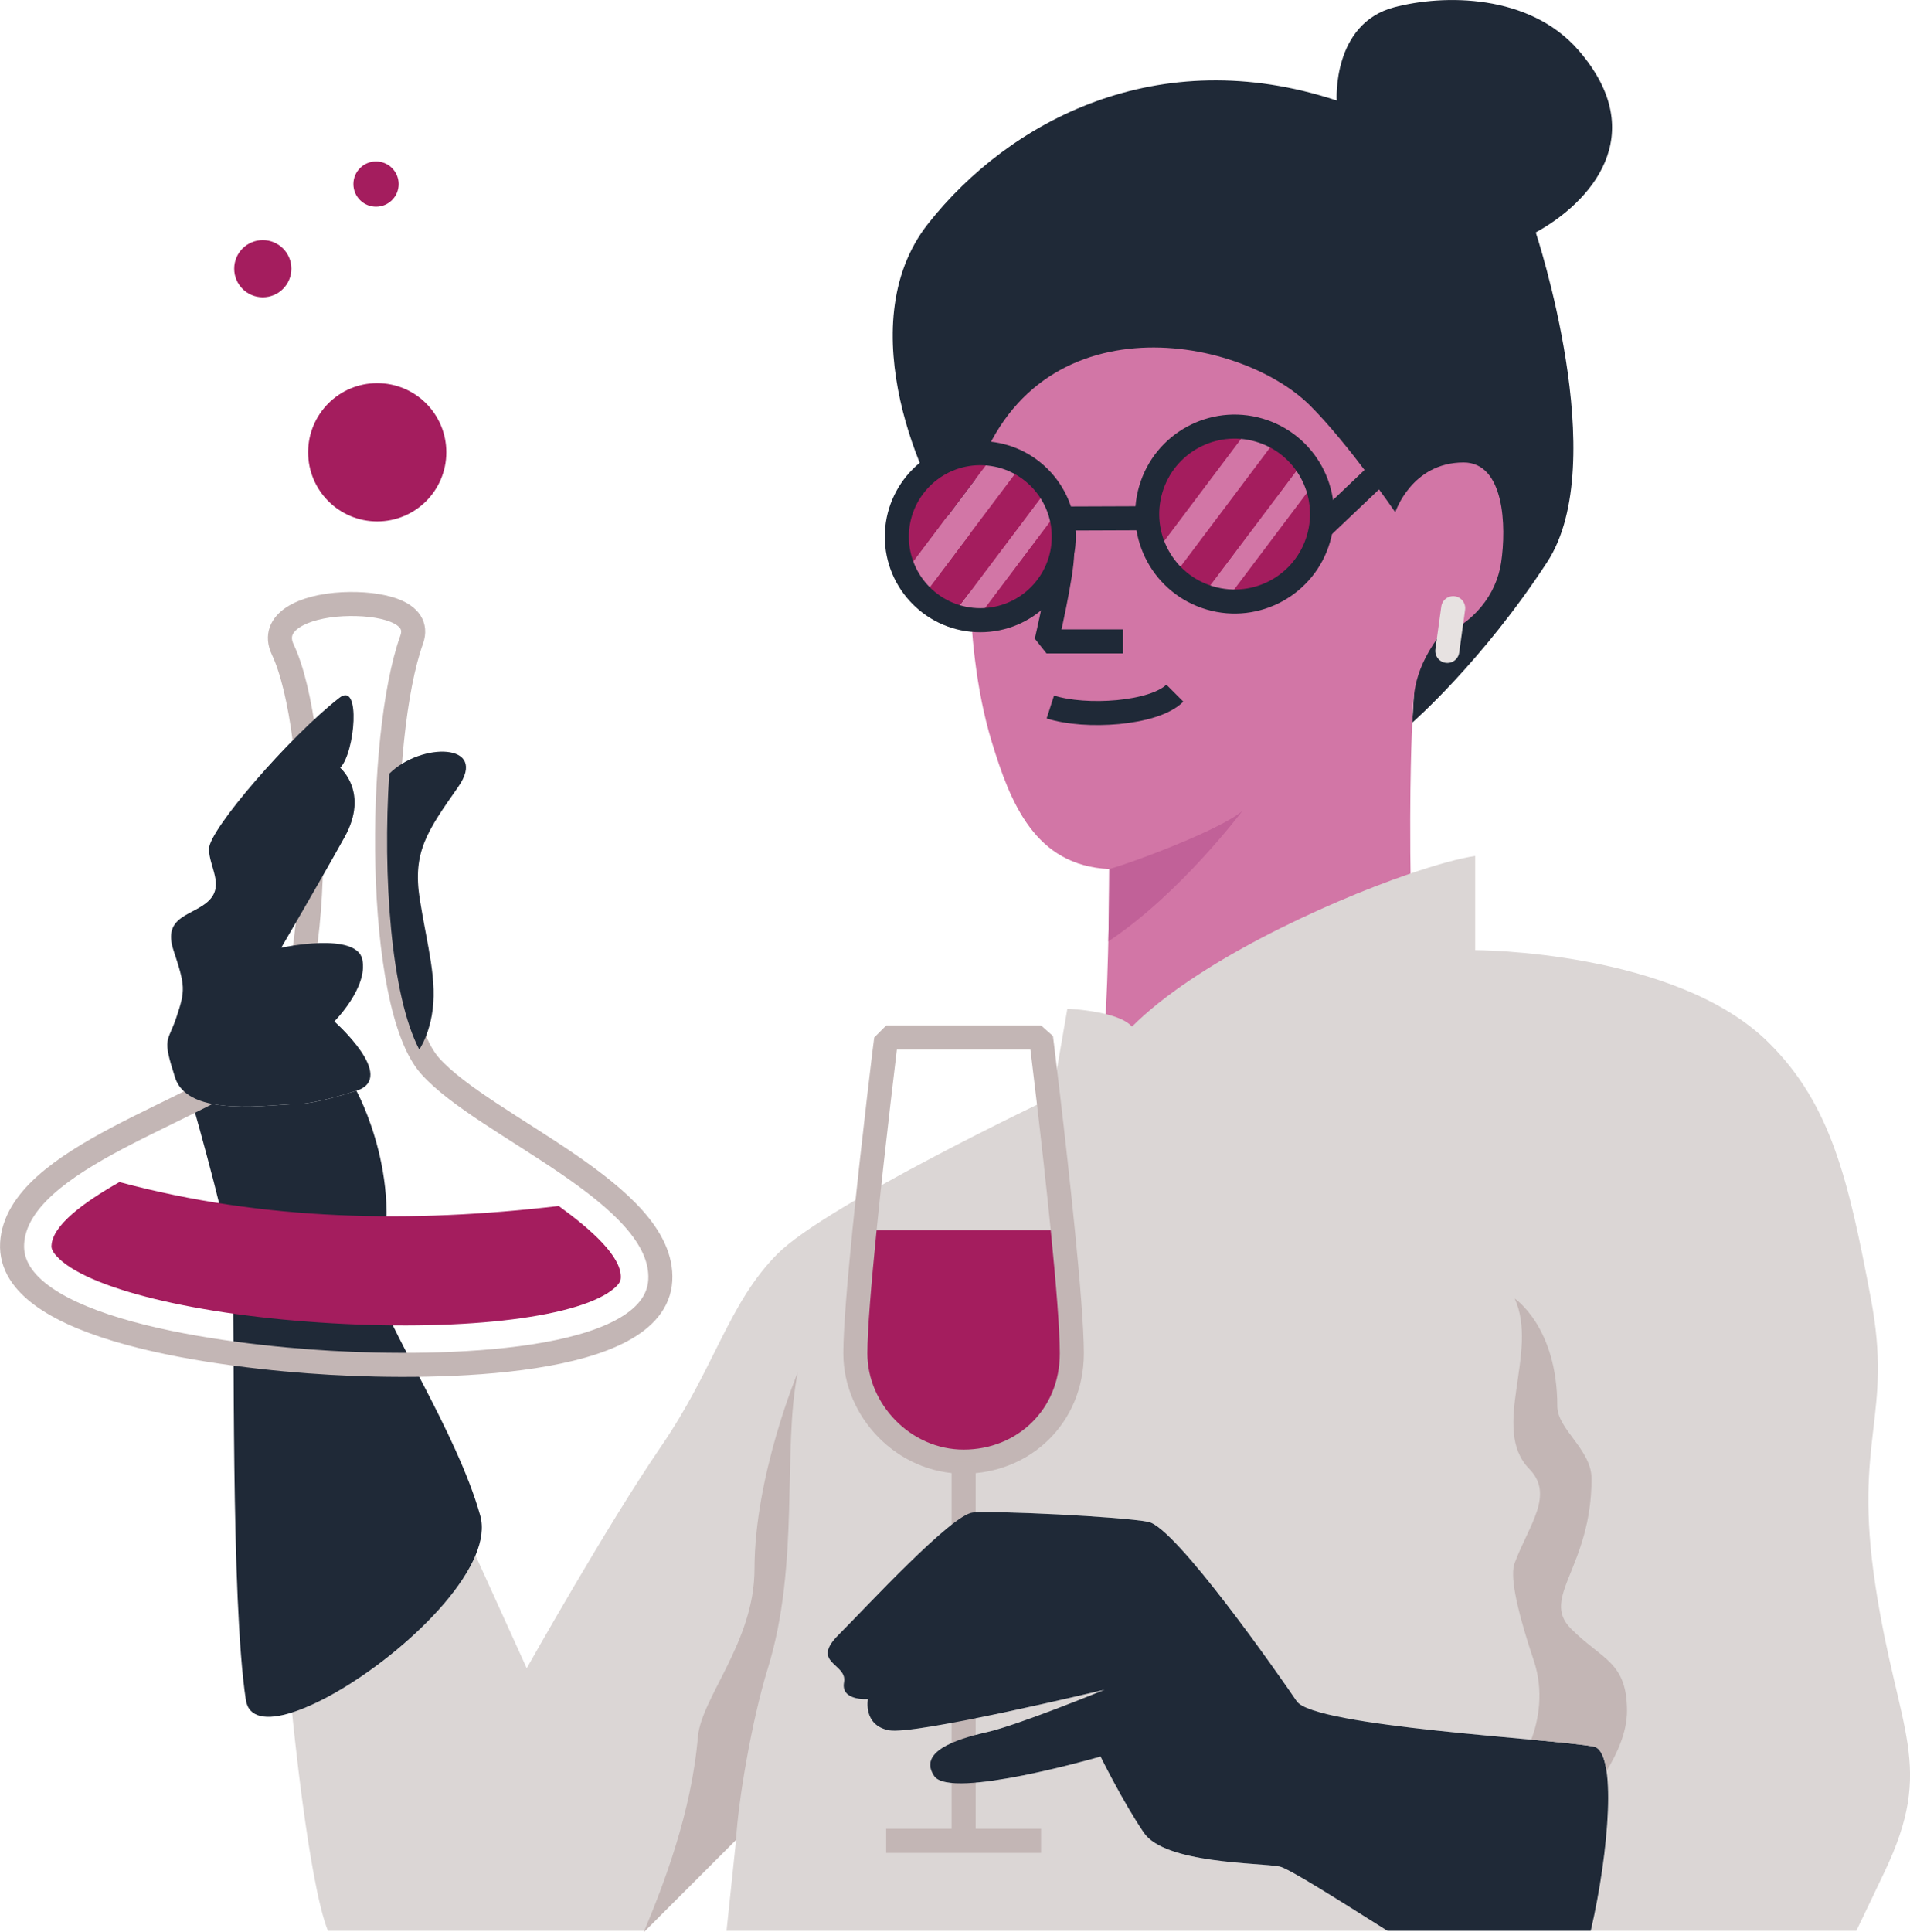 <?xml version="1.0" encoding="utf-8"?>
<!-- Generator: Adobe Illustrator 12.0.0, SVG Export Plug-In . SVG Version: 6.00 Build 51448)  -->
<!DOCTYPE svg PUBLIC "-//W3C//DTD SVG 1.1//EN" "http://www.w3.org/Graphics/SVG/1.1/DTD/svg11.dtd">
<svg  version="1.1" id="Layer_1" xmlns:x="http://ns.adobe.com/Extensibility/1.0/" xmlns:i="http://ns.adobe.com/AdobeIllustrator/10.0/" xmlns:graph="http://ns.adobe.com/Graphs/1.0/"
	 xmlns="http://www.w3.org/2000/svg" xmlns:xlink="http://www.w3.org/1999/xlink" xmlns:a="http://ns.adobe.com/AdobeSVGViewerExtensions/3.0/"
	 width="79.434" height="80.334" viewBox="0 0 79.434 80.334" overflow="visible" enable-background="new 0 0 79.434 80.334"
	 xml:space="preserve">
<g>
	<g>
		<path fill="#1F2937" d="M63.869,9.663c0,0,3.178,9.563,0.48,13.698c-2.699,4.143-5.615,6.682-5.615,6.682
			c0.123-1.771,0.125-3.375,0.326-6.251c0.201-2.869,1.293-4.006-0.344-2.583s-0.977,2.756-0.977,2.756s-4.971-1.513-5.895-4.848
			c-0.92-3.334-8.418-6.171-10.666,1.175l-1.721,1.224c-0.85-0.97-4.24-7.927-0.861-12.213c3.383-4.288,9.565-7.573,16.995-5.125
			c0,0-0.197-3.193,2.389-3.875c2.053-0.543,5.621-0.571,7.668,1.787C68.713,5.623,66.096,8.449,63.869,9.663z"/>
		<path fill="#D276A6" d="M59.809,26.492c-1.146,1.607-1.008,2.604-1.074,3.551c0,0-0.141,2.537-0.063,6.971
			c0.076,4.434-13.063,10.663-12.746,6.127c0.205-2.887,0.205-7.009,0.205-7.009c-3.084-0.145-4.105-2.735-4.885-5.289
			c-1.336-4.38-0.846-9.766-0.792-10.551c2.249-7.927,11.026-6.434,14.042-3.418c1.588,1.586,3.531,4.424,3.531,4.424
			s0.674-2.07,2.842-2.07c1.695,0,1.789,2.649,1.559,4.17C62.227,24.722,61.301,25.917,59.809,26.492z"/>
		
			<line fill="none" stroke="#E7E2E1" stroke-linecap="round" stroke-linejoin="round" x1="60.436" y1="25.285" x2="60.191" y2="27.062"/>
		<path fill="#C16198" d="M46.094,39.139c0.037-1.678,0.037-3.008,0.037-3.008c1.176-0.334,4.688-1.677,5.533-2.412
			C51.664,33.72,49.074,37.167,46.094,39.139z"/>
	</g>
	<path fill="#DBD6D5" d="M26.828,80.275c2.285-2.285,3.785-3.785,3.785-3.785l-0.398,3.785h27.487
		c-2.174-1.37-4.117-2.602-4.488-2.674c-0.84-0.162-4.77-0.112-5.645-1.41c-0.879-1.297-1.797-3.162-1.797-3.162
		s-6.241,1.813-6.918,0.813c-0.678-1.002,0.857-1.525,2.198-1.828c1.297-0.297,4.678-1.678,4.889-1.763
		c-0.316,0.073-7.907,1.894-8.971,1.688c-1.086-0.211-0.875-1.297-0.875-1.297s-1.145,0.086-0.992-0.703
		c0.15-0.789-1.42-0.781-0.227-1.971c1.189-1.193,4.699-5,5.586-5.084c0.887-0.086,6.167,0.168,7.299,0.388
		c1.137,0.219,5.453,6.398,6.17,7.456c0.717,1.063,10.723,1.57,12.35,1.885c0.98,0.188,0.639,4.395-0.119,7.662h11.039
		c0.365-0.748,0.746-1.563,1.166-2.436c2.141-4.473,0.559-5.777-0.373-11.926c-0.932-6.15,0.744-6.99-0.188-11.926
		c-0.932-4.939-1.656-8.049-4.225-10.615c-3.865-3.867-12.23-3.87-12.23-3.87v-3.914c-0.625,0.089-1.607,0.356-2.787,0.762
		c-3.541,1.22-8.85,3.694-11.488,6.333c-0.207-0.246-0.641-0.413-1.096-0.525c-0.76-0.186-1.59-0.22-1.59-0.22l-0.637,3.689
		c0,0-9.362,4.446-11.411,6.495c-2.051,2.051-2.611,4.752-4.848,8.014c-2.236,3.259-5.588,9.222-5.588,9.222l-2.131-4.692
		c-1.072,2.564-5.158,5.749-7.629,6.531c0,0,0.682,7.066,1.492,9.078H26.828z"/>
	<path fill="#1F2937" d="M19.972,63.008c0.139,0.492,0.053,1.059-0.197,1.658c-1.072,2.564-5.158,5.749-7.629,6.531
		c-1.049,0.334-1.809,0.232-1.922-0.527c-0.637-4.182-0.453-15.637-0.553-17.963c-0.021-0.49-0.389-2.038-0.785-3.582
		c-0.4-1.543-0.83-3.088-0.975-3.561c1.197,0.729,3.584,0.336,4.52,0.336c0,0,0.674,0,2.391-0.552c0,0,2.176,3.954,0.797,7.972
		C15.972,55,18.992,59.512,19.972,63.008z"/>
	<g>
		<g id="XMLID_27_">
			<g>
				<path fill="#A41D5E" d="M44.201,51.149c0.211,2.112,0.375,4.087,0.375,5.118c0,2.627-2.014,4.501-4.5,4.501
					c-2.49,0-4.504-2.126-4.504-4.501c0-0.994,0.168-2.982,0.381-5.118H44.201z"/>
			</g>
			<g>
				<path fill="none" stroke="#C3B6B5" stroke-linecap="square" stroke-linejoin="bevel" stroke-miterlimit="10" d="M35.953,51.149
					c-0.213,2.136-0.381,4.124-0.381,5.118c0,2.375,2.014,4.501,4.504,4.501c2.487,0,4.5-1.874,4.5-4.501
					c0-1.031-0.164-3.006-0.375-5.118c-0.377-3.787-0.906-8.015-0.906-8.015h-6.438C36.857,43.135,36.335,47.371,35.953,51.149z"/>
				<line fill="none" stroke="#C3B6B5" stroke-miterlimit="10" x1="40.076" y1="60.769" x2="40.076" y2="76.535"/>
				<polyline fill="none" stroke="#C3B6B5" stroke-miterlimit="10" points="36.853,76.535 40.076,76.535 43.295,76.535 				"/>
			</g>
		</g>
	</g>
	<path fill="#1F2937" d="M35.101,69.939c-0.152,0.789,0.992,0.703,0.992,0.703s-0.211,1.086,0.875,1.297
		c1.064,0.205,8.655-1.615,8.971-1.688c-0.211,0.085-3.592,1.466-4.889,1.763c-1.34,0.303-2.875,0.826-2.198,1.828
		c0.678,1.001,6.918-0.813,6.918-0.813s0.918,1.865,1.797,3.162c0.875,1.298,4.805,1.248,5.645,1.41
		c0.371,0.072,2.314,1.304,4.488,2.674h8.459c0.758-3.268,1.1-7.474,0.119-7.662c-1.627-0.314-11.633-0.822-12.35-1.885
		c-0.717-1.058-5.033-7.237-6.17-7.456c-1.133-0.22-6.412-0.474-7.299-0.388c-0.887,0.084-4.396,3.891-5.586,5.084
		C33.681,69.158,35.251,69.15,35.101,69.939z"/>
	<g>
		<path fill="none" stroke="#C3B6B5" stroke-linecap="square" stroke-linejoin="bevel" stroke-miterlimit="10" d="M14.25,25.121
			c-1.633,0.082-3.035,0.734-2.488,1.89c1.576,3.342,1.805,14.648-0.734,16.914c-2.541,2.266-10.318,4.175-10.523,7.766
			c-0.205,3.59,8.762,4.711,13.236,4.968c4.475,0.256,13.512,0.163,13.719-3.427c0.205-3.59-7.307-6.375-9.572-8.914
			c-2.264-2.541-2.219-13.675-0.768-17.722C17.542,25.414,15.779,25.045,14.25,25.121z"/>
		<path fill="#A41D5E" d="M4.968,49.145c-1.49,0.846-2.777,1.788-2.826,2.639c0,0.01-0.002,0.02-0.002,0.03
			c0,0.071,0.023,0.194,0.201,0.396c1.211,1.356,5.828,2.483,11.492,2.808s10.381-0.271,11.738-1.48
			c0.236-0.21,0.242-0.34,0.246-0.401c0-0.017,0.002-0.034,0.002-0.051c0-0.857-1.195-1.94-2.582-2.946
			C17.097,50.861,10.978,50.758,4.968,49.145z"/>
	</g>
	<path fill="#1F2937" d="M17.437,43.636c0.223-0.355,0.406-0.81,0.518-1.411c0.262-1.429-0.189-2.884-0.498-4.846
		c-0.307-1.961,0.309-2.82,1.596-4.659c1.287-1.839-1.547-1.87-2.865-0.552C15.91,36.405,16.259,41.395,17.437,43.636z"/>
	<path fill="#C3B6B5" d="M29.023,72.221c-0.266,3.117-1.404,6.095-2.252,8.113c2.313-2.314,3.838-3.841,3.842-3.844v-0.002
		c0.076-1.525,0.639-4.923,1.314-7.108c1.354-4.368,0.604-9.159,1.25-12.319c0,0-1.799,4.285-1.799,8.174
		C31.378,68.262,29.164,70.568,29.023,72.221z M65.338,67.717c-1.299-1.3,0.852-2.548,0.852-6.242c0-1.215-1.424-2.041-1.424-3.018
		c0-3.296-1.773-4.471-1.773-4.471c1.025,2.236-1.031,5.408,0.605,7.082c1.061,1.082-0.012,2.328-0.605,3.913
		c-0.184,0.492,0,1.677,0.793,4.052c0.43,1.289,0.201,2.477-0.102,3.293c1.217,0.113,2.18,0.206,2.596,0.287
		c0.277,0.053,0.449,0.432,0.533,1.018c0.459-0.75,0.852-1.639,0.852-2.494C67.664,69.086,66.639,69.018,65.338,67.717z"/>
	<g>
		<g>
			<path fill="#D276A6" d="M41.744,18.98c-0.135-0.038-0.268-0.066-0.402-0.089l-3.702,4.918c0.18,0.373,0.422,0.715,0.723,1.004
				l4.143-5.502C42.27,19.175,42.018,19.061,41.744,18.98z"/>
			<path fill="#A41D5E" d="M37.437,21.339c-0.25,0.854-0.152,1.726,0.203,2.47l3.702-4.918
				C39.63,18.603,37.935,19.632,37.437,21.339z"/>
			<path fill="#A41D5E" d="M42.506,19.311l-4.143,5.502c0.35,0.336,0.773,0.601,1.256,0.771l3.975-5.283
				C43.311,19.902,42.941,19.563,42.506,19.311z"/>
			<path fill="#A41D5E" d="M40.585,25.776c1.573,0.085,3.055-0.912,3.516-2.488c0.211-0.72,0.172-1.453-0.055-2.111L40.585,25.776z"
				/>
			<path fill="#D276A6" d="M43.594,20.3l-3.975,5.283c0.057,0.02,0.115,0.044,0.176,0.061c0.262,0.077,0.527,0.118,0.791,0.131
				l3.461-4.599C43.939,20.864,43.785,20.57,43.594,20.3z"/>
		</g>
		<circle fill="none" stroke="#1F2937" stroke-linejoin="bevel" stroke-miterlimit="10" cx="40.769" cy="22.313" r="3.472"/>
		<g>
			<path fill="#D276A6" d="M52.367,17.883c-0.137-0.04-0.275-0.069-0.41-0.092l-3.883,5.159c0.182,0.374,0.42,0.717,0.719,1.011
				l4.33-5.757C52.889,18.072,52.637,17.962,52.367,17.883z"/>
			<path fill="#A41D5E" d="M47.857,20.351c-0.266,0.899-0.16,1.817,0.217,2.599l3.883-5.159
				C50.162,17.482,48.381,18.56,47.857,20.351z"/>
			<path fill="#A41D5E" d="M53.123,18.204l-4.33,5.757c0.342,0.34,0.762,0.613,1.232,0.797l4.207-5.589
				C53.936,18.78,53.563,18.451,53.123,18.204z"/>
			<path fill="#D276A6" d="M54.232,19.168l-4.207,5.589c0.098,0.038,0.195,0.075,0.301,0.104c0.213,0.063,0.428,0.101,0.641,0.124
				l3.748-4.977C54.592,19.708,54.428,19.427,54.232,19.168z"/>
			<path fill="#A41D5E" d="M50.967,24.985c1.715,0.182,3.367-0.879,3.867-2.592c0.24-0.818,0.178-1.652-0.119-2.385L50.967,24.985z"
				/>
		</g>
		<path fill="none" stroke="#1F2937" stroke-linejoin="bevel" stroke-miterlimit="10" d="M54.834,22.393
			c-0.563,1.928-2.582,3.032-4.508,2.469c-1.93-0.564-3.033-2.584-2.469-4.511c0.563-1.927,2.582-3.032,4.51-2.468
			C54.295,18.447,55.396,20.466,54.834,22.393z"/>
		
			<line fill="none" stroke="#1F2937" stroke-linejoin="bevel" stroke-miterlimit="10" x1="44.236" y1="21.558" x2="47.713" y2="21.545"/>
		
			<line fill="none" stroke="#1F2937" stroke-linejoin="bevel" stroke-miterlimit="10" x1="54.975" y1="21.915" x2="57.914" y2="19.121"/>
	</g>
	<path fill="#1F2937" d="M12.431,45.9c0,0,0.674,0,2.393-0.551c1.717-0.553-0.92-2.883-0.92-2.883s1.41-1.41,1.164-2.575
		c-0.244-1.165-3.371-0.49-3.371-0.49s1.561-2.667,2.635-4.599c1.033-1.857-0.184-2.881-0.184-2.881
		c0.613-0.613,0.873-3.616-0.031-2.912c-2.068,1.609-5.426,5.488-5.426,6.284c0,0.736,0.645,1.502,0,2.146
		c-0.643,0.645-1.961,0.613-1.471,2.084c0.49,1.472,0.49,1.655,0.121,2.759c-0.367,1.104-0.611,0.797-0.061,2.514
		C7.833,46.514,11.267,45.9,12.431,45.9z"/>
	<circle fill="#A41D5E" cx="15.688" cy="18.804" r="2.874"/>
	<circle fill="#A41D5E" cx="10.929" cy="11.171" r="1.189"/>
	<circle fill="#A41D5E" cx="15.638" cy="7.653" r="0.941"/>
	<path fill="none" stroke="#1F2937" stroke-linejoin="bevel" stroke-miterlimit="10" d="M43.682,29.393
		c1.463,0.471,4.314,0.288,5.178-0.575"/>
	<path fill="none" stroke="#1F2937" stroke-linejoin="bevel" stroke-miterlimit="10" d="M44.172,22.996c0,0.894-0.65,3.67-0.65,3.67
		h3.18"/>
</g>
</svg>
